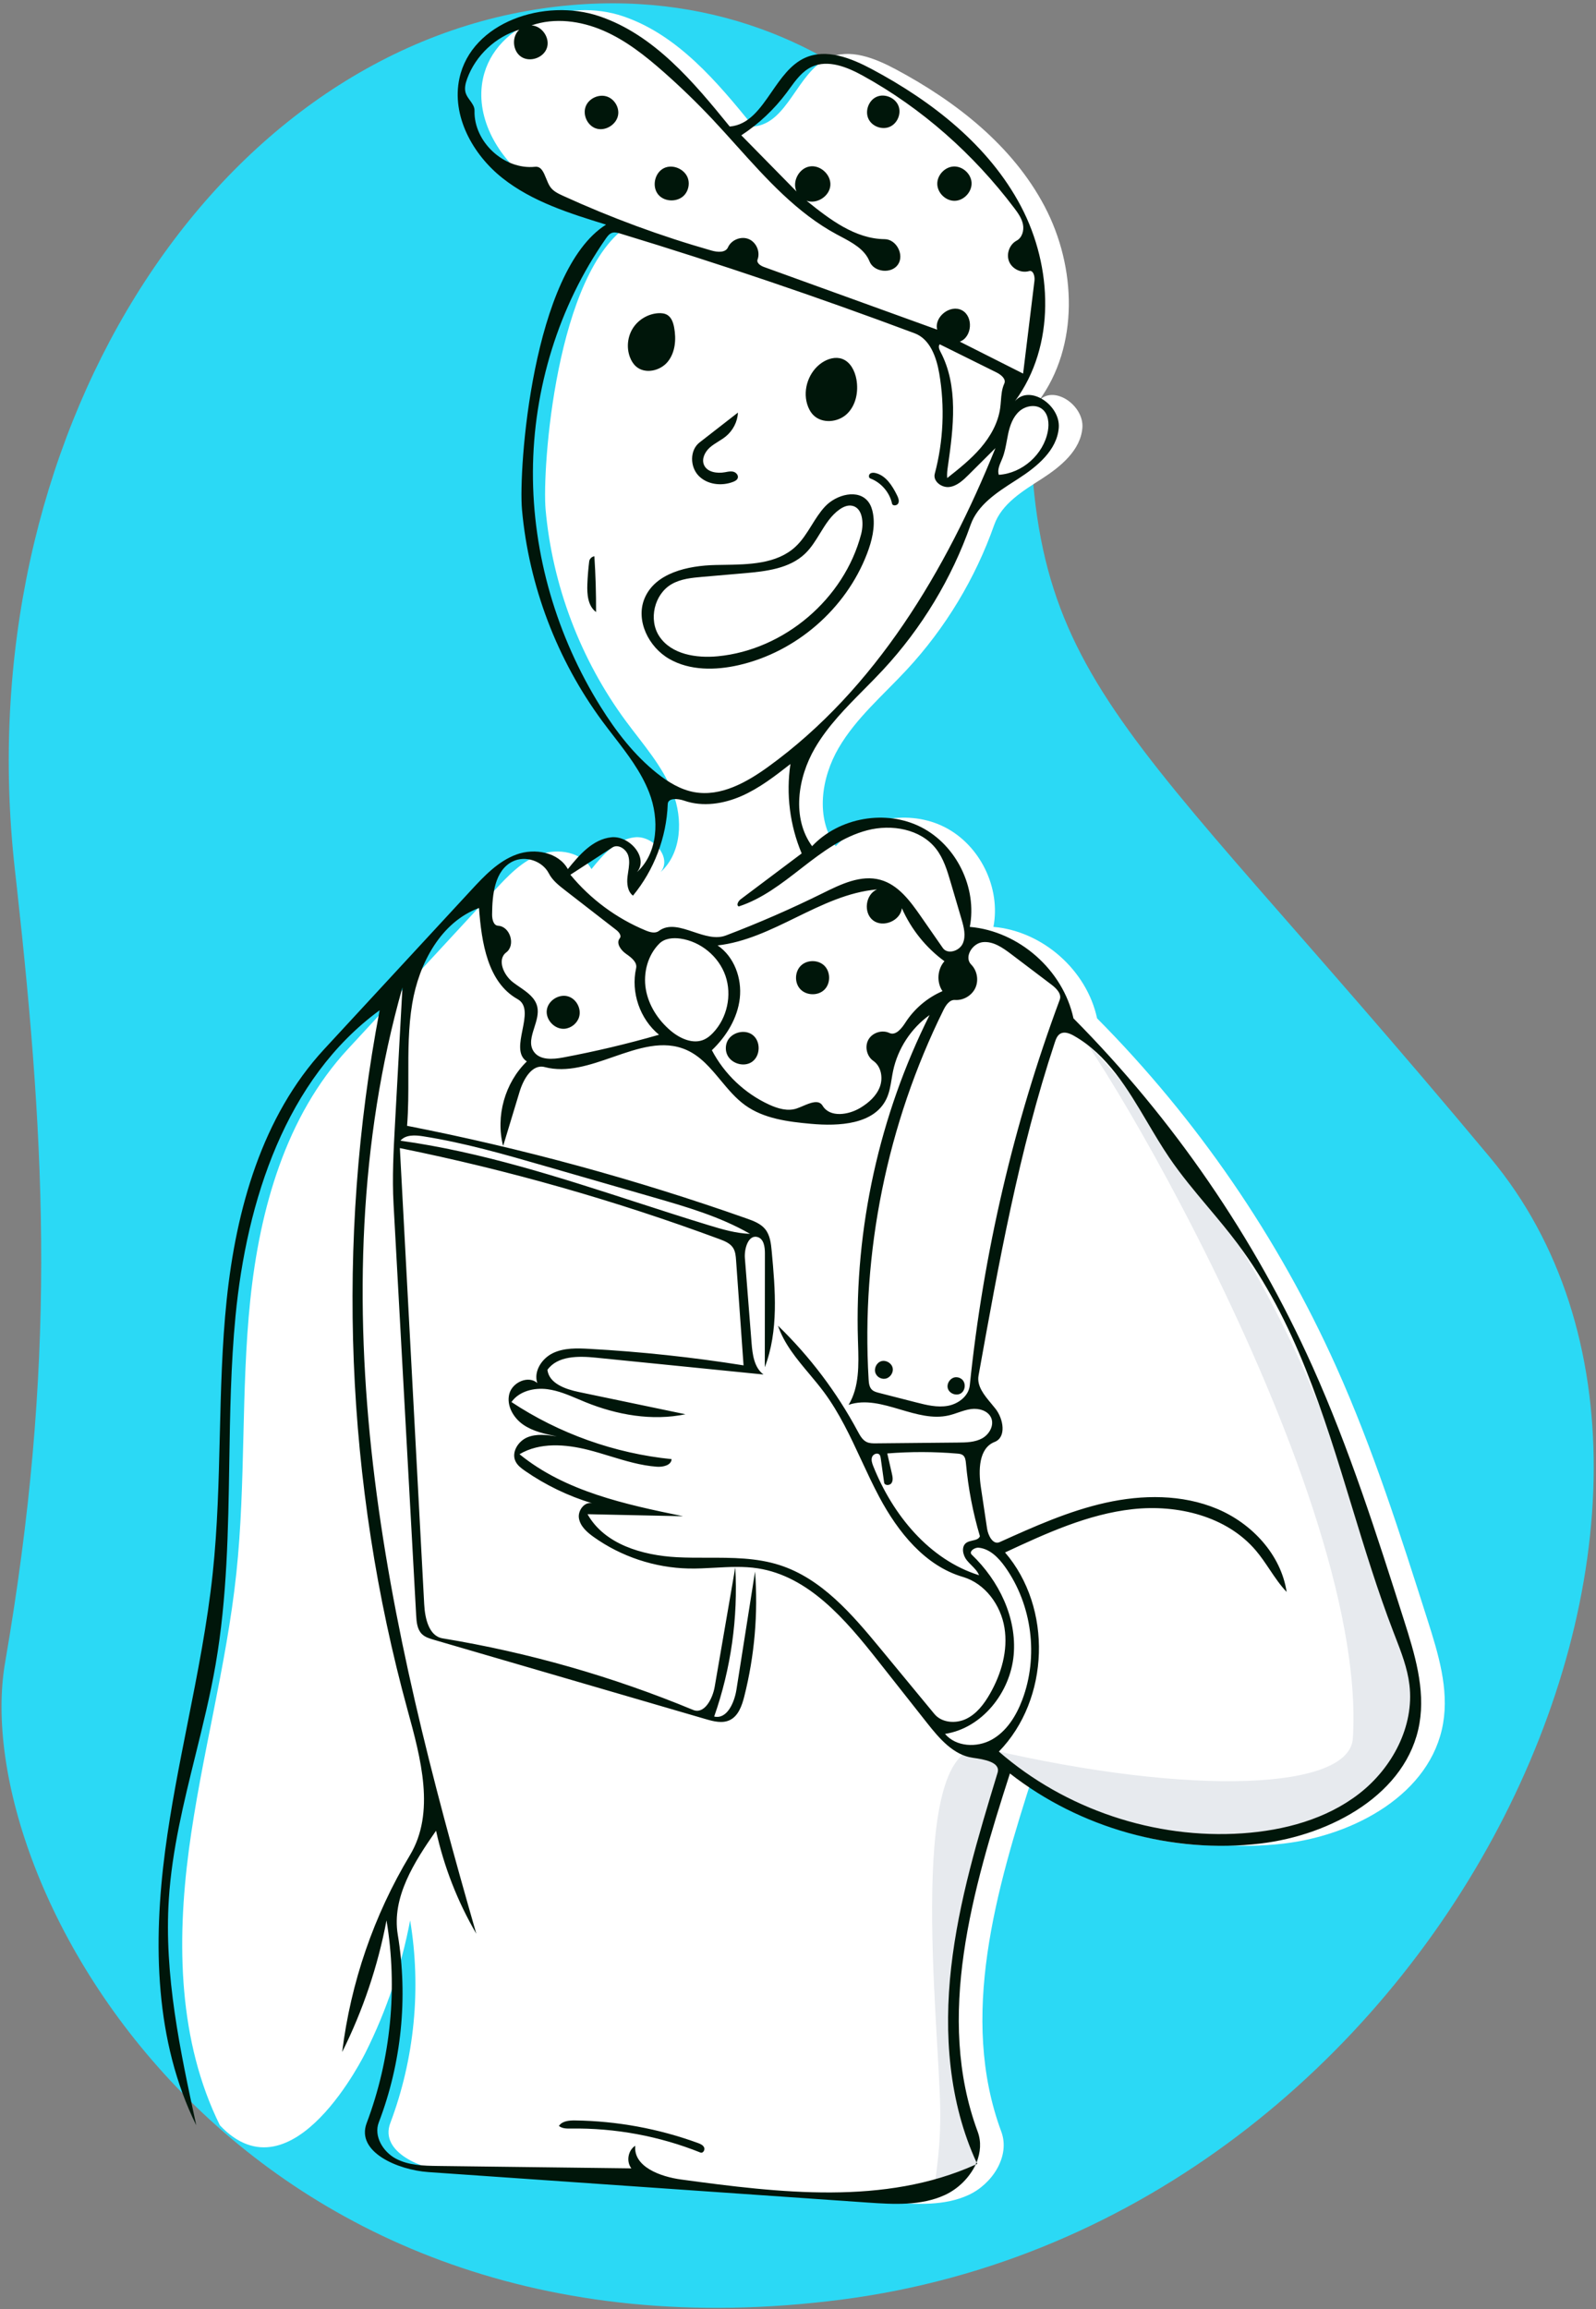 <svg width="473" height="684" viewBox="0 0 473 684" fill="none" xmlns="http://www.w3.org/2000/svg">
    <rect x="0" y="0" width="473" height="684" fill="#808080" stroke="none"/>
    <g id="Illustration/Order Placed">
        <path id="Blob" fill-rule="evenodd" clip-rule="evenodd"
            d="M305.409 107.581C306.584 63.965 251.383 -10.492 160.952 2.48C61.942 16.684 -9.899 130.449 4.412 257.602L4.957 262.486C13.743 341.905 16.679 404.466 1.499 492.559C-9.851 558.422 70.857 704.241 249.387 681.173C427.917 658.106 525.979 444.031 441.73 343.021C329.203 208.103 302.838 203.04 305.409 107.581Z"
            fill="#2BD9F5" />
        <path id="Path" fill-rule="evenodd" clip-rule="evenodd"
            d="M199.385 234.741C196.322 226.859 190.52 220.422 185.498 213.618C172.069 195.428 163.741 173.513 161.701 150.995C160.612 138.974 164.747 80.301 186.614 66.537C175.818 63.213 164.747 59.747 155.892 52.734C147.037 45.721 140.77 34.255 143.153 23.213C146.76 6.502 168.465 -0.673 184.655 4.82C200.846 10.312 212.492 24.209 223.268 37.482C233.572 36.614 236.13 21.432 245.541 17.147C251.889 14.257 259.269 17.22 265.423 20.503C283.332 30.057 300.106 43.157 309.575 61.11C319.045 79.064 319.865 102.5 307.799 118.822C312.194 113.79 321.302 120.048 320.782 126.709C320.261 133.37 314.377 138.203 308.76 141.82C303.143 145.437 296.866 149.186 294.646 155.488C289.059 171.351 280.182 186.047 268.742 198.374C261.752 205.906 253.728 212.682 248.543 221.554C243.359 230.426 241.627 242.348 247.674 250.656C255.715 242.098 269.574 239.691 280.03 245.038C290.485 250.384 296.647 263.029 294.416 274.558C308.985 275.809 322.073 287.35 325.137 301.648C354.676 331.424 378.803 366.552 395.993 404.81C406.904 429.095 415.007 454.527 423.085 479.895C426.246 489.821 429.445 500.219 427.684 510.487C424.109 531.336 401.491 543.619 380.482 546.087C354.324 549.16 327.067 541.53 306.306 525.323C295.217 559.808 284.147 597.477 296.754 631.438C299.454 638.71 294.055 646.971 287.002 650.202C279.95 653.434 271.832 652.962 264.093 652.425C220.716 649.419 177.34 646.412 133.963 643.405C124.873 642.775 112.445 637.427 115.663 628.903C122.848 609.865 124.901 588.918 121.549 568.848C118.991 582.366 114.557 595.526 108.412 607.835C108.412 607.835 86.76 652.425 65.168 629.541C52.861 604.674 52.33 575.556 55.963 548.05C59.596 520.543 67.105 493.626 70.04 466.037C72.898 439.159 71.379 411.961 74.175 385.077C76.97 358.192 84.697 330.66 103.047 310.814C117.566 295.112 132.085 279.41 146.604 263.707C150.513 259.48 154.633 255.107 160.038 253.124C165.444 251.141 172.51 252.402 175.29 257.444C178.717 253.181 182.727 248.586 188.167 248.015C193.608 247.445 199.285 254.11 195.793 258.319C202.052 252.634 202.448 242.623 199.385 234.741Z"
            fill="white" />
        <path id="Path_2" fill-rule="evenodd" clip-rule="evenodd"
            d="M315.137 301.648C344.676 331.423 368.803 366.552 385.993 404.81C396.904 429.095 405.007 454.527 413.085 479.895C416.246 489.821 419.445 500.219 417.684 510.487C414.109 531.336 391.491 543.619 370.482 546.087C344.324 549.16 318.745 539.937 297.984 523.73C286.895 558.215 274.147 597.477 286.754 631.437C287.896 634.515 290.876 637.996 289.606 640.972C287.876 645.028 281.07 648.338 277.002 650.202C275.931 650.693 278.791 640.547 278.666 625.657C278.454 600.317 267.829 512.279 292.838 518.095C353.92 532.299 399.973 530.097 400.939 514.944C405.842 438.014 312.073 287.35 315.137 301.648Z"
            fill="#E7EAEE" />
        <path id="Combined Shape" fill-rule="evenodd" clip-rule="evenodd"
            d="M181.826 217.995L181.826 217.994L181.826 217.994L181.825 217.993L181.825 217.993L181.824 217.992L181.824 217.992L181.823 217.991L181.823 217.99L181.822 217.99L181.822 217.989L181.821 217.989L181.821 217.988L181.821 217.987L181.82 217.987L181.82 217.986L181.819 217.986C180.699 216.535 179.58 215.085 178.498 213.618C165.069 195.428 156.741 173.513 154.701 150.995C153.612 138.974 157.747 80.301 179.614 66.537C168.818 63.213 157.747 59.747 148.892 52.734C140.037 45.721 133.77 34.255 136.153 23.213C139.76 6.502 161.465 -0.673 177.655 4.82C193.846 10.312 205.492 24.209 216.268 37.482C221.943 37.004 225.269 32.183 228.683 27.233C231.468 23.196 234.313 19.072 238.541 17.147C244.889 14.257 252.269 17.22 258.423 20.503C276.332 30.057 293.106 43.157 302.575 61.11C312.045 79.064 312.865 102.5 300.799 118.822C305.194 113.79 314.302 120.048 313.782 126.709C313.261 133.37 307.377 138.203 301.76 141.82C301.461 142.012 301.16 142.205 300.858 142.399C295.486 145.843 289.748 149.522 287.646 155.488C282.059 171.351 273.182 186.047 261.742 198.374C259.882 200.378 257.948 202.329 256.015 204.28L256.014 204.28L256.014 204.28C250.682 209.661 245.348 215.043 241.543 221.554C236.359 230.426 234.627 242.348 240.674 250.656C248.715 242.098 262.574 239.691 273.03 245.038C283.485 250.384 289.647 263.029 287.416 274.558C301.985 275.809 315.073 287.35 318.137 301.648C347.676 331.424 371.803 366.552 388.993 404.81C399.904 429.095 408.007 454.527 416.085 479.895C419.246 489.821 422.445 500.219 420.684 510.487C417.109 531.336 394.491 543.619 373.482 546.087C347.324 549.16 320.067 541.53 299.306 525.323C288.217 559.808 277.147 597.477 289.754 631.438C290.87 634.444 290.602 637.619 289.405 640.538C281.196 622.7 279.692 602.339 281.888 582.817C284.102 563.136 289.889 544.057 295.649 525.108C296.604 521.966 291.613 521.137 288.359 520.691C282.581 519.899 278.389 514.976 274.775 510.399L260.084 491.788C250.602 479.777 239.67 466.885 224.545 464.559C220.35 463.914 216.105 464.149 211.854 464.384C209.265 464.527 206.673 464.67 204.088 464.615C194.05 464.4 184.1 461.096 175.927 455.264C173.967 453.866 171.978 452.114 171.576 449.74C171.183 447.422 173.278 444.704 175.503 445.294L175.661 445.342C175.637 445.334 175.613 445.326 175.589 445.319C175.561 445.31 175.532 445.302 175.503 445.294C168.422 443.158 161.678 439.905 155.598 435.692C154.478 434.916 153.335 434.054 152.758 432.819C151.51 430.151 153.575 426.883 156.296 425.757C159.018 424.631 162.1 425.042 165.014 425.471C161.538 424.765 157.954 424.014 155.041 421.99C152.129 419.965 150.042 416.311 150.944 412.881C151.845 409.451 156.573 407.328 159.238 409.668C158.075 406.205 160.596 402.368 163.894 400.797C167.192 399.226 171.013 399.35 174.661 399.551C189.965 400.395 205.227 402.029 220.363 404.442L218.146 373.304C218.056 372.034 217.946 370.704 217.258 369.633C216.376 368.261 214.744 367.607 213.215 367.04C182.404 355.626 150.708 346.604 118.505 340.08L125.719 475.233C125.941 479.377 127.095 484.634 131.19 485.307C156.631 489.495 181.588 496.622 205.404 506.501C208.749 507.889 211.195 503.205 211.811 499.637L217.914 464.266C218.762 479.218 216.623 494.334 211.659 508.463C215.455 509.356 217.652 504.341 218.259 500.489L223.77 465.536C224.709 477.926 223.625 490.468 220.576 502.514C219.875 505.28 218.812 508.339 216.225 509.543C214.036 510.562 211.472 509.901 209.154 509.225L128.566 485.724C127.299 485.354 125.977 484.953 125.037 484.026C123.64 482.646 123.449 480.492 123.341 478.531L116.634 356.666C116.199 348.766 116.631 340.847 117.062 332.947L119.273 292.488C106.302 338.181 105.077 386.616 110.541 433.799C116.006 480.982 128.009 527.153 141.16 572.795C135.627 563.33 131.585 552.995 129.23 542.287C122.798 551.493 116.049 561.987 117.884 573.067C120.966 591.675 119.001 611.095 112.253 628.709C110.714 632.726 113.481 637.359 117.269 639.397C121.058 641.434 125.551 641.535 129.853 641.589L187.117 642.3C185.538 640.295 186.108 636.968 188.265 635.604C187.687 641.827 195.67 644.757 201.863 645.6C231.123 649.58 262.227 653.312 289.119 641.193C287.327 645.06 283.92 648.407 280.002 650.202C272.95 653.434 264.832 652.962 257.093 652.425L126.963 643.405C117.873 642.775 105.445 637.427 108.663 628.903C115.848 609.865 117.901 588.918 114.549 568.848C111.991 582.366 107.557 595.526 101.412 607.835C103.932 587.283 110.823 567.277 121.492 549.532C129.086 536.901 124.711 520.829 120.811 506.616C102.342 439.327 99.479 367.805 112.51 299.254C84.699 319.583 73.088 355.657 69.79 389.947C68.41 404.283 68.182 418.719 67.954 433.146C67.637 453.226 67.32 473.288 63.901 493.04C62.338 502.064 60.134 510.982 57.931 519.893C54.451 533.972 50.974 548.036 50.04 562.475C48.582 585.024 53.389 607.456 58.168 629.541C45.861 604.674 45.33 575.556 48.963 548.05C50.63 535.426 53.114 522.927 55.597 510.429L55.597 510.429C58.525 495.695 61.452 480.965 63.04 466.037C64.48 452.5 64.809 438.882 65.138 425.264C65.463 411.843 65.787 398.421 67.175 385.077C69.97 358.192 77.697 330.66 96.047 310.814L139.604 263.707C143.513 259.48 147.633 255.107 153.038 253.124C158.444 251.141 165.51 252.402 168.29 257.444C171.717 253.181 175.727 248.586 181.167 248.015C186.608 247.445 192.285 254.11 188.793 258.319C195.052 252.634 195.448 242.623 192.385 234.741C189.984 228.562 185.899 223.27 181.826 217.995ZM289.119 641.193C289.22 640.977 289.315 640.758 289.405 640.538C289.472 640.683 289.539 640.827 289.606 640.972C289.538 641.003 289.469 641.035 289.4 641.066C289.306 641.109 289.213 641.151 289.119 641.193ZM417.711 499.081C419.184 511.361 412.6 523.706 402.831 531.292C393.062 538.878 380.554 542.211 368.215 543.059C342.235 544.843 315.681 535.936 296.031 518.847C311.115 503.387 311.958 476.227 297.861 459.861C309.989 454.219 322.39 448.499 335.686 447.037C348.982 445.575 363.574 449.104 372.217 459.313C373.694 461.057 374.972 462.96 376.249 464.861C377.817 467.197 379.384 469.53 381.317 471.565C379.642 460.495 371.013 451.249 360.683 446.93C350.354 442.611 338.603 442.707 327.673 445.137C316.744 447.567 306.449 452.201 296.243 456.804C294.302 457.679 292.85 454.886 292.534 452.781L290.706 440.582C289.952 435.554 290.032 428.972 294.769 427.125C298.328 425.738 297.395 420.31 295.04 417.304C294.645 416.8 294.222 416.294 293.796 415.782C291.675 413.242 289.449 410.574 290.011 407.445C295.981 374.21 301.984 340.841 312.607 308.789C312.936 307.796 313.336 306.719 314.241 306.195C315.464 305.485 317.01 306.099 318.241 306.794C328.193 312.418 334.14 322.465 340.075 332.491L340.075 332.492C342.169 336.03 344.262 339.565 346.529 342.903C350.026 348.052 354.033 352.819 358.041 357.588L358.042 357.589L358.042 357.59L358.043 357.591L358.044 357.592L358.045 357.593L358.045 357.594L358.046 357.595L358.047 357.596L358.048 357.597L358.048 357.597L358.049 357.598L358.05 357.599L358.05 357.6L358.051 357.601C361.024 361.138 363.997 364.675 366.763 368.371C383.834 391.176 392.209 418.605 400.601 446.093C404.429 458.632 408.261 471.182 412.924 483.312C413.113 483.804 413.304 484.296 413.495 484.789C415.299 489.444 417.117 494.135 417.711 499.081ZM283.962 427.307C286.397 427.284 288.947 427.232 291.08 426.056C293.213 424.879 294.72 422.184 293.734 419.957C292.797 417.843 290.098 417.081 287.805 417.381C286.477 417.555 285.207 417.989 283.936 418.424L283.935 418.424L283.935 418.424L283.935 418.424L283.934 418.424L283.934 418.424L283.934 418.424L283.933 418.424L283.933 418.424L283.933 418.425L283.932 418.425L283.932 418.425L283.932 418.425L283.932 418.425C283.01 418.74 282.087 419.056 281.14 419.272C276.42 420.352 271.602 418.929 266.81 417.514C261.623 415.982 256.466 414.459 251.497 416.13C254.711 410.81 254.499 404.229 254.297 397.977C254.287 397.65 254.276 397.324 254.266 396.999C253.246 363.797 260.613 330.371 275.495 300.674C270.002 304.603 266.059 310.643 264.673 317.254C264.508 318.039 264.377 318.836 264.245 319.632C263.908 321.678 263.571 323.724 262.668 325.577C259.008 333.087 248.672 333.643 240.351 332.892C233.533 332.277 226.387 331.382 220.833 327.378C218.047 325.37 215.805 322.674 213.574 319.993C210.605 316.424 207.658 312.881 203.481 311.023C196.552 307.94 189.148 310.509 181.656 313.108C174.889 315.456 168.05 317.829 161.426 316.082C157.693 315.098 155.112 319.68 153.992 323.374L149.111 339.468C146.834 330.671 149.615 320.747 156.132 314.414C153.341 312.583 154.093 308.825 154.837 305.103C155.59 301.334 156.337 297.603 153.386 295.953C144.479 290.97 142.716 279.135 141.956 268.958C130.623 273.142 124.158 285.391 122.165 297.306C120.99 304.33 121.004 311.458 121.018 318.593V318.593C121.027 323.563 121.036 328.537 120.644 333.481C154.812 340.17 188.49 349.358 221.32 360.948C223.33 361.658 225.441 362.448 226.782 364.105C228.224 365.887 228.493 368.316 228.705 370.599C229.777 382.144 230.789 394.165 226.659 404.998L226.694 371.238C226.696 369.369 226.376 367.029 224.597 366.457C221.83 365.566 220.532 369.794 220.76 372.693L222.737 397.789C223.007 401.224 223.507 405.094 226.271 407.151L176.597 402.161C171.437 401.643 165.253 401.557 162.235 405.774C162.732 409.809 167.555 411.503 171.535 412.332L203.155 418.925C193.26 420.97 182.861 419.136 173.499 415.334C172.789 415.045 172.082 414.745 171.373 414.445L171.369 414.443C168.405 413.186 165.431 411.925 162.253 411.505C158.315 410.985 153.864 412.058 151.577 415.306C165.725 424.662 182.167 430.521 199.043 432.219C198.941 434.05 196.498 434.599 194.669 434.465C189.909 434.119 185.331 432.723 180.749 431.325L180.748 431.325C178.621 430.676 176.494 430.027 174.347 429.483C167.573 427.766 159.979 427.197 153.966 430.758C167.5 441.796 185.345 445.632 202.456 449.13L174.123 448.526C179.134 457.442 190.377 460.727 200.59 461.268C203.611 461.428 206.658 461.424 209.705 461.42C216.96 461.41 224.208 461.401 231.066 463.607C243.514 467.611 252.53 478.174 260.858 488.256L276.916 507.698C279.105 510.349 283.277 510.642 286.371 509.143C289.465 507.644 291.648 504.755 293.36 501.773C296.76 495.848 298.782 488.891 297.685 482.149C296.587 475.406 291.935 469.035 285.38 467.113C274.119 463.811 266.125 453.803 260.599 443.451C258.702 439.897 256.998 436.23 255.294 432.566C252.036 425.556 248.781 418.555 244.189 412.366C242.812 410.511 241.312 408.722 239.813 406.934C236.107 402.514 232.403 398.097 230.569 392.688C240.003 401.816 248.009 412.416 254.209 423.987C254.881 425.241 255.622 426.595 256.921 427.178C257.752 427.551 258.697 427.549 259.609 427.54L283.962 427.307ZM281.365 144.251C283.645 143.955 285.448 142.246 287.078 140.625L295.01 132.735C280.357 169.043 259.432 204.147 227.713 227.099C221.273 231.759 213.617 236.051 205.792 234.653C201.693 233.92 198.016 231.672 194.756 229.081C187.966 223.687 182.595 216.702 178.001 209.347C165.032 188.583 157.831 164.18 157.94 139.698C158.05 115.217 165.537 90.746 179.549 70.67C180.031 69.98 180.571 69.256 181.366 68.981C182.173 68.702 183.057 68.949 183.874 69.198C213.242 78.125 242.33 87.976 271.079 98.73C275.63 100.433 277.525 105.789 278.352 110.577C280.056 120.439 279.602 130.668 277.031 140.341C276.44 142.562 279.086 144.548 281.365 144.251ZM262.203 70.846C265.667 70.877 268.083 75.51 266.125 78.368C264.167 81.226 258.975 80.647 257.695 77.428C256.259 73.817 252.555 71.857 249.062 70.008C248.691 69.812 248.323 69.617 247.96 69.421C236.219 63.098 227.193 53.056 218.211 43.063L218.211 43.063C215.854 40.441 213.501 37.823 211.103 35.276C206.546 30.437 201.766 25.808 196.785 21.408C191.321 16.582 185.524 11.977 178.834 9.081C172.145 6.185 164.41 5.13 157.525 7.526C160.626 7.683 163.056 11.217 162.092 14.169C161.129 17.121 157.082 18.541 154.485 16.838C151.888 15.135 151.578 10.857 153.901 8.797C146.861 10.881 140.945 16.449 138.439 23.351C137.945 24.711 137.577 26.216 138.029 27.592C138.284 28.367 138.784 29.056 139.279 29.737C139.977 30.698 140.664 31.645 140.632 32.797C140.378 42.023 149.411 50.377 158.59 49.404C160.387 49.213 161.112 51.006 161.863 52.865C162.221 53.753 162.586 54.655 163.076 55.365C163.952 56.633 165.416 57.339 166.817 57.98C181.063 64.496 195.803 69.93 210.87 74.219C212.616 74.716 215.006 74.923 215.747 73.265C216.74 71.041 219.627 69.886 221.881 70.812C224.134 71.737 225.376 74.588 224.519 76.868C224.135 77.89 225.395 78.719 226.421 79.09L277.746 97.647C276.799 93.848 281.625 90.073 285.084 91.906C288.543 93.738 288.13 99.851 284.455 101.201L303.214 110.66L306.582 83.132C306.739 81.846 306.225 79.933 304.983 80.301C302.681 80.983 299.968 79.681 299.059 77.46C298.15 75.238 299.174 72.408 301.293 71.281C302.924 70.414 303.532 68.276 303.171 66.464C302.811 64.652 301.695 63.094 300.581 61.62C288.534 45.672 273.273 32.096 255.77 22.447C251.079 19.861 245.393 17.531 240.545 19.809C237.739 21.128 235.851 23.724 234.006 26.262C233.712 26.666 233.42 27.068 233.125 27.464C229.434 32.411 224.867 36.704 219.701 40.082L236.055 56.72C234.702 53.8 236.76 49.866 239.931 49.313C243.101 48.759 246.37 51.763 246.087 54.969C245.804 58.174 242.058 60.558 239.034 59.457C245.863 64.975 253.424 70.768 262.203 70.846ZM283.021 296.206C285.506 296.388 288.03 294.896 289.068 292.63C290.106 290.364 289.588 287.478 287.827 285.715C285.626 283.512 288.174 279.398 291.271 279.078C294.368 278.759 297.182 280.737 299.665 282.616L311.631 291.675C313.082 292.774 314.709 294.415 314.075 296.121C300.408 332.873 291.424 371.363 287.409 410.368C287.084 413.529 284.037 415.857 280.909 416.423C277.782 416.99 274.586 416.197 271.507 415.409L260.498 412.592C259.751 412.4 258.967 412.19 258.411 411.655C257.616 410.889 257.494 409.68 257.428 408.579C255.192 371.018 262.918 332.91 279.606 299.186C280.32 297.744 281.417 296.088 283.021 296.206ZM258.773 272.648C255.794 270.4 256.477 264.913 259.916 263.465C251.404 264.2 243.639 267.994 235.866 271.791C228.368 275.454 220.864 279.12 212.676 280.048C217.596 283.387 219.918 289.785 219.252 295.693C218.585 301.601 215.276 306.981 210.975 311.087C214.657 318.138 220.738 323.909 227.973 327.216C230.522 328.381 233.444 329.252 236.099 328.353C236.678 328.157 237.296 327.895 237.925 327.628C240.218 326.656 242.646 325.627 243.797 327.537C245.955 331.119 251.463 330.297 255.036 328.124C257.477 326.64 259.748 324.629 260.753 321.955C261.758 319.28 261.163 315.865 258.814 314.24C256.862 312.889 256.206 309.974 257.391 307.918C258.576 305.862 261.427 304.967 263.573 305.978C265.448 306.861 267.203 304.661 268.323 302.917C270.958 298.813 274.84 295.522 279.32 293.593C277.527 290.956 277.779 287.11 279.901 284.729C274.418 280.722 270.02 275.246 267.29 269.029C266.84 272.733 261.751 274.895 258.773 272.648ZM186.167 258.302L186.167 258.303C186.099 258.745 186.031 259.187 185.978 259.626C185.731 261.673 185.952 264.054 187.592 265.302C193.852 257.715 197.531 248.038 197.893 238.209C197.966 236.245 200.942 236.529 202.798 237.176C208.275 239.084 214.424 238.132 219.737 235.805C225.05 233.479 229.686 229.875 234.26 226.31C232.921 235.221 234.087 244.496 237.59 252.799L219.507 266.379C218.792 266.916 218.121 268.147 218.941 268.505C225.794 266.283 231.612 261.764 237.31 257.339L237.31 257.339L237.844 256.925C243.713 252.37 249.858 247.8 257.05 245.937C264.242 244.074 272.8 245.544 277.383 251.391C279.643 254.273 280.724 257.88 281.758 261.393L284.96 272.272C285.654 274.63 286.336 277.229 285.337 279.475C284.337 281.721 280.821 282.827 279.418 280.809L272.861 271.375C269.737 266.881 266.194 262.079 260.919 260.621C255.164 259.03 249.23 261.905 243.879 264.554C234.502 269.194 224.902 273.384 215.123 277.102C212.116 278.246 208.782 277.129 205.519 276.038C201.805 274.795 198.184 273.583 195.249 275.772C194.159 276.584 192.619 276.14 191.363 275.621C182.724 272.052 174.985 266.328 169.043 259.112L181.483 251.032C183.212 249.909 185.617 251.521 186.204 253.497C186.665 255.049 186.415 256.681 186.167 258.302V258.302ZM195.313 306.505C189.652 301.877 186.916 293.943 188.521 286.809C188.929 284.996 187.045 283.592 185.521 282.528C183.998 281.463 182.49 279.387 183.666 277.948C184.299 277.172 183.436 276.086 182.644 275.473L167.423 263.673C165.597 262.257 163.714 260.774 162.66 258.718C160.754 255.001 155.668 253.325 151.926 255.18C146.612 257.814 145.871 264.957 145.842 270.888C145.835 272.286 146.228 274.141 147.624 274.22C151.191 274.422 152.88 279.961 150.032 282.119C147.242 284.232 149.233 288.814 152.007 290.947C152.613 291.413 153.261 291.859 153.912 292.307C156.246 293.913 158.621 295.548 159.229 298.215C159.682 300.201 159.013 302.305 158.359 304.361C157.541 306.931 156.748 309.425 158.203 311.515C159.985 314.074 163.786 313.825 166.85 313.25C176.437 311.453 185.939 309.201 195.313 306.505ZM262.956 430.532C269.855 429.975 276.801 429.989 283.698 430.572C284.276 430.621 284.887 430.686 285.352 431.034C286.067 431.57 286.195 432.572 286.275 433.462C286.935 440.771 288.323 448.014 290.413 455.048C290.088 455.911 289.166 456.12 288.208 456.338C287.582 456.479 286.941 456.625 286.441 456.958C284.824 458.032 285.295 460.604 286.496 462.129C286.921 462.668 287.413 463.16 287.904 463.651L287.904 463.652C288.802 464.55 289.696 465.444 290.162 466.609C275.366 461.974 264.58 448.723 258.817 434.329C258.468 433.456 258.131 432.484 258.449 431.6C258.766 430.715 260.071 430.194 260.669 430.919C260.905 431.204 260.965 431.591 261.017 431.958L262.024 439.15C262.155 440.09 263.694 440.1 264.216 439.307C264.737 438.515 264.545 437.47 264.333 436.545L262.956 430.532ZM214.995 289.028C213.007 283.301 207.653 278.887 201.651 278.029C199.455 277.715 196.979 277.938 195.407 279.503C191.95 282.944 190.585 288.191 191.396 293C192.207 297.809 195.03 302.149 198.752 305.3C201.534 307.655 205.457 309.437 208.76 307.896C209.744 307.437 210.583 306.715 211.332 305.929C215.512 301.538 216.982 294.756 214.995 289.028ZM280.943 137.967C282.575 126.608 284.093 114.361 278.73 104.216C278.357 103.51 277.972 102.581 278.507 101.988L295.341 110.328C296.676 110.99 298.256 112.27 297.635 113.624C296.91 115.206 296.772 116.953 296.635 118.703C296.577 119.443 296.518 120.182 296.416 120.91C295.796 125.31 293.509 129.34 290.609 132.706C287.709 136.073 284.201 138.852 280.716 141.608C280.596 140.395 280.77 139.174 280.943 137.967ZM297.893 464.166C295.962 461.447 293.38 458.783 290.061 458.452C288.781 458.324 287.058 459.624 287.988 460.513C296.026 468.198 301.409 479.195 300.414 490.271C299.418 501.346 291.063 511.917 280.072 513.603C283.323 517.464 289.525 517.765 293.932 515.303C298.338 512.841 301.171 508.256 302.958 503.536C307.835 490.652 305.873 475.396 297.893 464.166ZM125.371 336.584C137.565 338.495 149.462 341.923 161.322 345.343L193.638 354.662C203.474 357.498 213.421 360.381 222.291 365.491C218.084 365.338 213.993 364.136 209.967 362.905C202.848 360.729 195.753 358.431 188.656 356.132C165.635 348.675 142.597 341.213 118.679 337.892C120.207 336.063 123.017 336.215 125.371 336.584ZM302.065 121.85C300.214 123.513 299.33 125.993 298.798 128.424C298.642 129.138 298.51 129.859 298.378 130.579L298.377 130.58C298.059 132.313 297.741 134.046 297.093 135.679C296.987 135.947 296.872 136.218 296.755 136.49C296.173 137.857 295.57 139.269 296.005 140.648C302.985 140.2 309.3 134.577 310.551 127.695C310.971 125.385 310.722 122.672 308.893 121.2C306.955 119.641 303.916 120.188 302.065 121.85ZM266.328 31.504C267.131 33.784 265.919 36.582 263.707 37.554C261.494 38.527 258.613 37.529 257.476 35.396C256.225 33.048 257.368 29.748 259.804 28.677C262.239 27.606 265.444 28.995 266.328 31.504ZM183.236 33.656C183.375 31.583 182.073 29.492 180.153 28.701C177.708 27.695 174.565 29.034 173.598 31.494C172.63 33.954 174.019 37.075 176.494 38.003C179.4 39.093 183.03 36.753 183.236 33.656ZM277.778 54.533C277.847 57.156 280.253 59.493 282.876 59.486C285.658 59.478 288.137 56.803 287.934 54.028C287.742 51.412 285.229 49.19 282.609 49.321C279.989 49.451 277.709 51.911 277.778 54.533ZM203.005 57.578C201.104 59.955 196.952 59.961 195.043 57.59C193.134 55.218 194.027 51.164 196.755 49.814C199.483 48.463 203.248 50.212 203.976 53.168C204.349 54.682 203.98 56.361 203.005 57.578ZM187.582 97.194C185.973 99.709 185.629 102.991 186.683 105.785C187.073 106.821 187.655 107.802 188.483 108.537C191.136 110.898 195.673 109.901 197.907 107.139C200.141 104.378 200.448 100.482 199.789 96.992C199.527 95.6 199.043 94.115 197.855 93.343C197.029 92.806 195.989 92.709 195.006 92.78C192.028 92.993 189.191 94.68 187.582 97.194ZM241.024 122.931C240.147 122.034 239.568 120.879 239.209 119.677C237.876 115.222 239.752 110.003 243.616 107.415C245.363 106.245 247.616 105.594 249.594 106.311C252.019 107.189 253.351 109.834 253.811 112.372C254.469 116.003 253.678 120.073 251.004 122.617C248.33 125.16 243.606 125.568 241.024 122.931ZM174.071 173.022C174.16 170.778 174.342 168.538 174.617 166.31C174.712 165.537 175.38 164.874 176.153 164.784C176.511 170.28 176.678 175.789 176.653 181.296C174.222 179.514 173.951 176.033 174.071 173.022ZM264.367 149.162C263.637 145.82 261.127 142.923 257.924 141.723C257.389 141.522 257.413 140.665 257.863 140.312C258.314 139.959 258.955 139.995 259.51 140.131C262.556 140.874 264.44 143.863 265.832 146.672C266.201 147.415 266.563 148.281 266.239 149.044C265.914 149.808 264.544 149.972 264.367 149.162ZM208.68 636.113C208.36 635.39 207.547 635.045 206.804 634.774C195.171 630.534 182.821 628.27 170.44 628.108C168.676 628.085 166.614 628.255 165.643 629.729C166.588 630.524 167.945 630.523 169.18 630.504C182.288 630.307 195.431 632.74 207.599 637.618C208.333 637.912 209 636.836 208.68 636.113ZM212.879 130.792L212.879 130.793C212.008 131.335 211.137 131.876 210.371 132.556C208.926 133.837 207.882 135.91 208.629 137.69C209.551 139.89 212.515 140.305 214.862 139.882L214.958 139.864L215.087 139.84L215.157 139.827C215.899 139.687 216.658 139.544 217.38 139.742C218.199 139.966 218.918 140.828 218.637 141.629C218.44 142.191 217.851 142.505 217.296 142.722C213.857 144.067 209.565 143.567 207.013 140.897C204.462 138.228 204.398 133.34 207.312 131.073L218.698 122.215C218.582 124.924 217.216 127.532 215.123 129.256C214.424 129.832 213.651 130.312 212.879 130.792ZM258.723 152.12C259.43 156.12 258.405 160.23 256.953 164.023C250.703 180.355 235.946 193.155 218.894 197.032C212.032 198.593 204.461 198.685 198.354 195.187C192.247 191.689 188.322 183.823 190.999 177.315C194.143 169.676 203.874 167.534 212.132 167.361C212.856 167.345 213.587 167.335 214.323 167.324C221.986 167.21 230.167 167.088 235.713 161.986C237.686 160.17 239.11 157.886 240.537 155.597C241.739 153.667 242.943 151.735 244.48 150.077C247.841 146.454 254.423 144.722 257.377 148.685C258.118 149.68 258.507 150.898 258.723 152.12ZM255.214 158.215C256.065 154.96 255.691 150.277 252.363 149.785C251.125 149.603 249.891 150.157 248.863 150.87C246.305 152.644 244.666 155.317 243.018 158.005L243.018 158.005C241.71 160.138 240.396 162.28 238.613 163.99C233.957 168.454 226.993 169.244 220.566 169.801L208.215 170.87C205.065 171.143 201.801 171.45 199.059 173.026C193.91 175.985 192.124 183.55 195.406 188.5C198.956 193.852 206.358 195.014 212.751 194.396C232.457 192.49 250.204 177.368 255.214 158.215ZM262.252 408.408C261.582 408.485 260.885 408.296 260.346 407.891C259.981 407.616 259.689 407.247 259.506 406.829C258.911 405.47 259.714 403.682 261.126 403.224C262.538 402.767 264.237 403.744 264.552 405.194C264.867 406.644 263.726 408.238 262.252 408.408ZM285.097 408.592C284.61 408.165 283.959 407.931 283.312 407.95C281.719 407.998 280.441 409.795 280.917 411.314C281.393 412.834 283.469 413.58 284.803 412.711C286.138 411.841 286.295 409.642 285.097 408.592ZM237.069 292.88C235.415 290.976 235.557 287.777 237.372 286.027C239.188 284.276 242.39 284.252 244.232 285.975C246.199 287.816 246.226 291.33 244.286 293.199C242.347 295.069 238.836 294.913 237.069 292.88ZM215.422 308.755C215.043 309.772 215.011 310.914 215.334 311.95C216.251 314.896 220.324 316.298 222.86 314.541C225.397 312.784 225.516 308.479 223.08 306.584C220.644 304.69 216.501 305.864 215.422 308.755ZM171.62 301.262C171.049 303.148 169.242 304.594 167.276 304.737C164.375 304.949 161.665 302.069 162.052 299.186C162.438 296.303 165.811 294.24 168.554 295.208C170.909 296.039 172.343 298.872 171.62 301.262Z"
            fill="#00160A" />
    </g>
</svg>